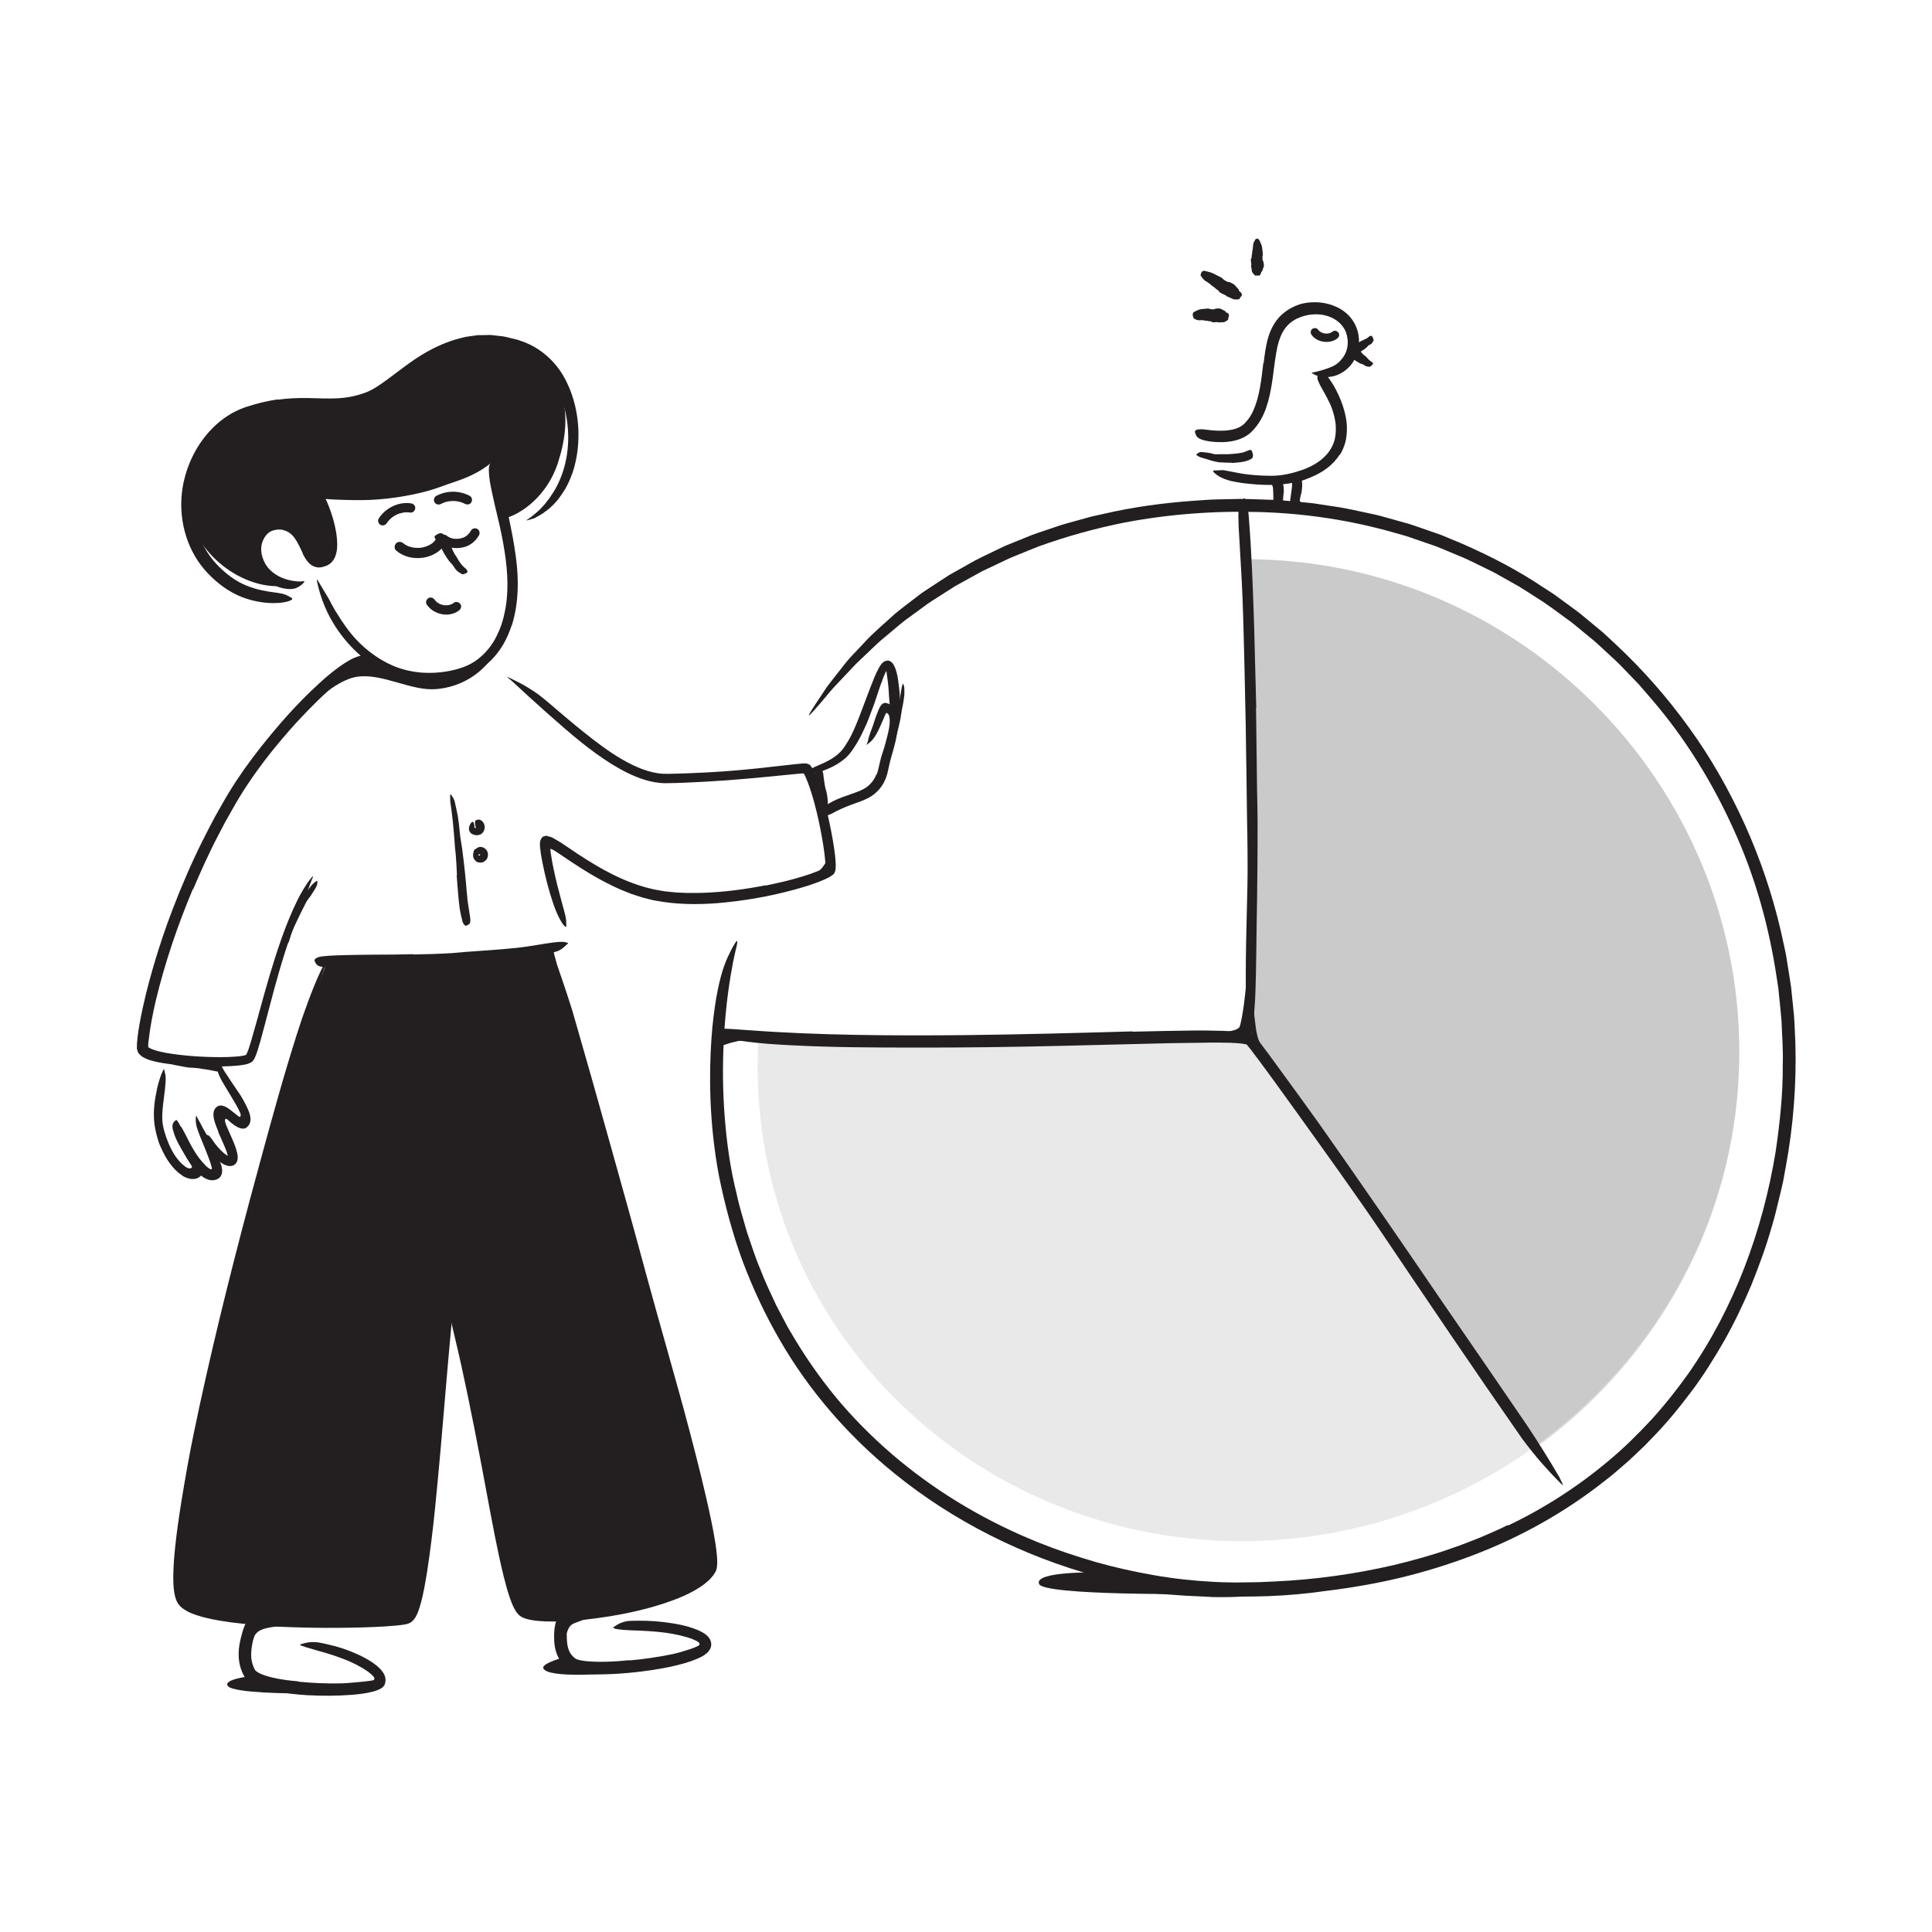 <?xml version="1.0" encoding="UTF-8"?><svg id="Layer_1" xmlns="http://www.w3.org/2000/svg" width="520" height="520" viewBox="0 0 520 520"><defs><style>.cls-1{opacity:.1;}.cls-1,.cls-2,.cls-3{fill:#231f20;stroke-width:0px;}.cls-2{opacity:.15;}</style></defs><path class="cls-3" d="M239.87,197.29c.33-1.09.65-2.18.93-3.29.1-.4.17-.81.28-1.21.39-1.42.76-2.84,1.05-4.29.13-.64.22-1.29.3-1.93.07-.41.14-.82.21-1.23.07-.41.15-.82.33-1.22.1-.25.08-.22.14,0,.03.11.09.28.18.48.07.2.1.42.11.67l.02,1.3c0,.43-.07.86-.12,1.28-.1.85-.24,1.7-.43,2.55-.23,1.01-.33,2.08-.52,3.12-.22,1.14-.51,2.27-.79,3.4l-.55,2.07c-.28,1.05-.6,2.09-.86,3.13-.23.8-.36,1.62-.57,2.42-.04.18-.07.35-.13.53-.23.64-.4.81-.8.84-.09,0-.18.02-.27.01-.28-.02-.43-.36-.4-.87.05-.75.18-1.49.31-2.24.13-.75.3-1.5.53-2.23.32-1.1.64-2.2.97-3.3h.04Z"/><path class="cls-3" d="M67.74,451.11s-7.84.8-6.41,2.69c1.49,1.97,18.07,1.97,18.07,1.97l-11.66-4.66Z"/><path class="cls-3" d="M152.18,446.02c-.11-.14-6.31,1.66-5.97,2.91.81,3.05,19.57,1.38,19.57,1.38l-10.96-1.74-2.64-2.56Z"/><path class="cls-3" d="M326.02,429.82l-4.93-.24-1.8-.08c-2.11-.15-4.21-.3-6.32-.45-.93-.07-1.87-.12-2.8-.21-1.19-.1-2.38-.23-3.56-.38-.37-.05-.32-.05,0-.06.32,0,.9-.05,1.59-.05,1.22,0,2.44-.04,3.66.02,1.21.06,2.42.12,3.66.19,1.46.1,2.99.08,4.49.11l4.95.06h3.04c1.54.01,3.08.01,4.61-.05,1.18-.05,2.34-.18,3.51-.28l.77-.08c.96-.05,1.27.02,1.5.31.05.07.12.13.15.2.1.22-.28.44-.98.55-2.09.33-4.31.42-6.54.47-1.66.03-3.32.03-4.98,0v-.03Z"/><path class="cls-3" d="M296.19,423.22s-18.12-.45-16.51,3.13c1.41,3.15,43.61,2.67,43.61,2.67l-27.1-5.8Z"/><path class="cls-3" d="M335.03,276.65c.09-.35.25-.7.37-1.04.04-.13.05-.26.1-.38.17-.43.35-.88.52-1.3.07-.19.11-.39.15-.58.05-.25.07-.51.23-.73.09-.14.78.23.79.52-.02.51-.07,1.01-.25,1.49-.12.29-.08.61-.11.92-.05.33-.09.68-.14,1.01-.04.21-.08.42-.1.62-.04.32-.09.64-.07.95.02.25.16.49.24.73.01.05.04.1.04.16,0,.2-.11.26-.59.31l-.29.03c-.3.03-.67-.05-.78-.2-.44-.45-.36-.95-.34-1.44.04-.36.12-.72.19-1.08h.04Z"/><path class="cls-1" d="M204.11,279.57l131.88-.89-.86-128.18c73.46,0,133.01,59.94,133.01,132.65s-60.55,131.65-134.01,131.65-134.22-59.77-130.02-135.23Z"/><path class="cls-2" d="M468.14,283.16c0,43.72-21.53,82.46-54.68,106.41l-77.47-110.88-.86-128.18c73.46,0,133.01,59.94,133.01,132.65Z"/><path class="cls-3" d="M69.81,436.36c.81-.24,1.6-.36,2.37-.43.28-.02.55-.11.83-.11.99-.04,1.96.17,2.89.36.41.1.83.18,1.23.29.52.13,1.04.3,1.48.65.14.1.07.17-.1.25-.17.07-.46.19-.74.22-.5.04-.99.11-1.48.18-.48.09-.96.04-1.45,0-.59-.04-1.18.1-1.77.19-.64.09-1.28.21-1.89.4-.37.13-.74.25-1.07.42-.51.25-.98.6-1.34,1.08-.26.38-.41.83-.58,1.26-.04.1-.06.2-.1.29-.2.33-.4.37-.9.23-.11-.03-.23-.06-.34-.1-.36-.13-.59-.42-.6-.79-.01-1.07.44-2.14,1.3-2.99.62-.65,1.46-1.13,2.23-1.45l.03.05Z"/><path class="cls-3" d="M151.99,436.72c.33-.41.79-.77,1.22-.99.43-.23.86-.38,1.26-.51.29-.09.56-.22.85-.3,1.03-.27,2.07-.4,3.09-.57.45-.07.89-.19,1.34-.27.57-.09,1.15-.18,1.74-.16.18,0,.19.12.07.31-.12.18-.34.46-.65.61-1.07.61-2.2.81-3.34,1.02-.69.11-1.34.43-2,.66-.74.26-1.43.5-1.89.91-.28.25-.52.59-.71,1-.29.62-.56,1.31-.69,2.01-.09.55-.06,1.1-.07,1.63,0,.12.02.24.01.35-.03.44-.15.57-.62.65-.11.02-.21.05-.32.06-.35.04-.65-.17-.75-.54-.15-.55-.21-1.12-.19-1.7.06-.57.2-1.14.37-1.7.28-.82.59-1.62,1.24-2.49l.04.02Z"/><path class="cls-3" d="M87.85,259.04l-12.86,39.31s-18.23,67.71-21.97,92.27c-1.88,12.34-4.66,28.46-4.68,31.6-.02,3.14-.51,9.19,4.16,10.51,4.67,1.31,23.24,3.56,32.94,3.47s25.16.92,24.97-.7c-.19-1.61,4.67-31.15,4.67-31.15l6.29-56.62,13.89,63.78s1.97,19.11,4.27,21.07c2.3,1.96,16.24,2.56,22.12,1.53s25.46-7.21,27.2-8.84c1.74-1.63,3.13-5.01,3.13-5.01l-12.93-53.5-21.07-74.01-9.35-38.05-17.6,2.92-31.06,1.41h-12.11Z"/><path class="cls-3" d="M221.91,210.84c.09.57.22,1.14.37,1.75.05.22.16.43.2.66.14.82.3,1.66.31,2.53.02.39.03.76.04,1.14,0,.49-.12.99-.37,1.41-.08.13-.19.08-.34-.06-.14-.15-.37-.39-.46-.62-.07-.21-.17-.41-.25-.6-.05-.19-.1-.38-.16-.58-.11-.39-.21-.78-.22-1.22-.03-.53-.32-1.02-.51-1.54-.21-.57-.38-1.18-.55-1.82-.1-.39-.19-.78-.27-1.18-.13-.61-.18-1.23-.25-1.86-.06-.49-.17-1-.15-1.54,0-.12-.01-.24.02-.36.04-.22.13-.35.29-.4.15-.05.34-.04.6.03.12.03.24.05.35.09.37.13.66.4.78.65.11.35.19.65.25.96.05.3.06.62.1.95.05.5.12,1.04.25,1.59l-.05.02Z"/><path class="cls-3" d="M220.37,234.49c.33-.29.65-.6.93-.95.11-.12.18-.27.28-.4.33-.47.7-.94.93-1.49.12-.24.18-.49.26-.74.08-.32.13-.52.24-.98.05-.21.21.07.23.49-.03.72-.16,1.44-.47,2.1-.18.4-.34.82-.58,1.2-.26.42-.55.81-.88,1.18-.2.23-.41.44-.63.65-.33.32-.69.59-1.05.88-.29.2-.53.47-.83.66-.06.04-.12.09-.2.13-.26.13-.38.1-.54-.1-.04-.05-.08-.09-.11-.14-.1-.16-.07-.36.07-.51.4-.47.83-.82,1.3-1.17.35-.25.7-.51,1.02-.82l.02.02Z"/><path class="cls-3" d="M78.34,246.64c.48-.87.96-1.73,1.46-2.59.18-.31.32-.65.51-.96.69-1.08,1.41-2.14,2.22-3.13.35-.45.7-.89,1.05-1.33.42-.59.97-1.07,1.58-1.49.19-.13.26-.01.27.25,0,.26-.02.69-.2,1.05-.28.68-.71,1.21-1.06,1.82-.19.29-.37.58-.56.88-.21.28-.42.56-.64.84-.54.67-.87,1.5-1.27,2.27-.44.85-.88,1.71-1.29,2.59l-.77,1.62c-.38.82-.78,1.65-1.11,2.49-.25.66-.4,1.35-.63,2.01-.05.15-.08.3-.14.44-.22.53-.41.65-.87.58-.1-.02-.21-.02-.31-.05-.34-.09-.51-.42-.46-.85.08-.63.2-1.27.37-1.89.19-.62.41-1.23.65-1.85.36-.91.75-1.82,1.17-2.72l.05.02Z"/><path class="cls-3" d="M54.09,287.61c-.69-.1-1.4-.17-2.12-.22-.26-.02-.53,0-.79-.02-.93-.08-1.88-.29-2.81-.47-.41-.08-.84-.16-1.25-.22-.52-.16-1.07-.27-1.5-.67-.13-.12-.09-.17.09-.27.18-.1.51-.33.79-.31l.78-.03c.25.01.5.04.75.08.5.06,1.01.13,1.53.23.62.11,1.29.04,1.94.09.72.04,1.45.1,2.19.16.45.04.91.1,1.36.16.69.08,1.38.24,2.07.37.53.12,1.08.16,1.63.31.12.03.25.04.36.1.43.19.51.36.37.78-.03.1-.06.2-.1.29-.14.31-.43.49-.72.45-.87-.11-1.66-.33-2.55-.48-.65-.11-1.33-.22-2.02-.28v-.04Z"/><path class="cls-3" d="M131.86,177.72s-4.61,6.96-14.54,7.76c-6.63.53-14.16-4.18-20.89-3.38-6.49.78-13.93,9.05-13.93,9.05l8.92-10.88,6.31-4.18s7.33,4.39,10.63,4.99c3.3.6,11.26.66,11.26.66l12.24-4.03Z"/><path class="cls-3" d="M136.53,139.32c5.21-1.69,11.8-7.37,14.06-16.19,0,0,2.76-8.03,1-15.32-2.13-8.85-10.6-14.95-15.06-15.99-5.71-1.33-17.24,3.75-21.26,5.73-4.02,1.98-8.36,5.87-13.34,8.38-4.98,2.51-18.89,3.21-23.32,3.61s-18.81,5.02-18.81,5.02c0,0-8.41,12.23-8.41,19.19,0,6.52-.29,7.51,2.33,11.6,7.28,11.37,20.27,14.11,24.9,11.49,0,0-5.85-1.4-7.15-3.34s-2.9-7.08-1.7-8.94c1.21-1.86,5.1-3.41,6.1-3.49,3.13-.25,8.16,8.65,8.16,8.65,0,0,2.11.9,3.97.26,1.86-.64,1.05-5.43,1.05-5.43l-2.64-9.05-.19-3.56s13.75,2.32,20.34.86c6.59-1.46,16.46-4.88,16.46-4.88l9.53-5.59,3.99,16.98Z"/><path class="cls-3" d="M80.27,452.62c3.83.37,7.74.56,11.63.46,1.42-.04,2.83-.2,4.22-.31,1.23-.09,2.46-.24,3.62-.4l.51-.09c.1-.02.21-.05.31-.09.22-.1.24-.37.17-.57-.03-.11-.09-.21-.16-.3-.03-.05-.07-.1-.11-.14-.03-.03-.15-.18-.24-.26-.38-.39-.85-.75-1.33-1.1-.98-.69-2.06-1.3-3.17-1.87-1.97-1.01-4.09-1.76-6.18-2.48-1.35-.45-2.72-.84-4.1-1.21l-2.05-.61-1.03-.29c-.34-.1-.68-.24-1.02-.35-.85-.29-.74-.36.06-.59.8-.28,2.33-.59,4.03-.39,1.5.23,2.96.58,4.42.96,1.46.37,2.9.84,4.31,1.4,1.41.55,2.81,1.17,4.18,1.92,1.37.76,2.72,1.58,3.97,2.86.26.25.52.57.72.89.24.3.37.64.53.97.25.67.28,1.39.08,2.05l-.18.49c-.11.14-.2.29-.32.41-.22.25-.52.44-.84.61-.33.15-.66.32-1.02.43-.17.05-.38.12-.52.17l-.36.1c-1.9.51-3.76.7-5.61.87-4.06.31-8.11.32-12.16.1-2.49-.16-4.98-.42-7.46-.83-1.88-.33-3.76-.75-5.62-1.47-.92-.37-1.85-.81-2.72-1.52-.42-.35-.85-.81-1.13-1.34-.22-.46-.5-.9-.65-1.39-.6-1.48-.84-3.09-.82-4.64.02-1.56.29-3.07.67-4.5.17-.63.32-1.25.52-1.86.77-2.24,1.21-2.79,2.18-3.01.22-.05.46-.13.67-.14.71-.04.96,1.1.56,2.81-.58,2.5-1.25,4.9-1.23,7.07,0,1.08.2,2.07.56,3,.08.24.19.46.31.68l.17.34c.05.07.03.06.08.11.12.16.44.42.87.65,1.29.71,3.13,1.2,4.95,1.56,1.84.36,3.76.6,5.69.75v.09Z"/><path class="cls-3" d="M169.39,446.91c3.93-.34,7.87-.93,11.72-1.72,1.4-.3,2.76-.74,4.09-1.15.59-.18,1.16-.38,1.7-.6.27-.11.54-.22.77-.34.19-.09.21-.1.32-.16.17-.1.33-.3.29-.52-.04-.21-.21-.37-.39-.51l-.24-.15c-.11-.07-.24-.13-.37-.19-.25-.13-.52-.25-.8-.36-.55-.23-1.14-.42-1.73-.59-1.19-.35-2.43-.63-3.68-.86-2.22-.42-4.51-.61-6.76-.76-2.9-.23-5.81-.08-8.69-.6-.46-.21-.67-.29-.67-.33,0-.04.22-.09.59-.39.74-.57,2.2-1.3,3.92-1.42,3.05-.1,6.1-.06,9.14.32,3.05.39,6.09.86,9.17,2.13.47.21.91.41,1.42.71.66.37,1.26.89,1.7,1.47.39.6.63,1.32.52,2.04-.07.74-.53,1.34-1.01,1.88-.3.23-.59.48-.9.7l-.77.44c-.46.23-.92.45-1.38.63-.92.39-1.83.69-2.74.97-4.02,1.17-8.08,1.86-12.16,2.36-2.51.3-5.03.53-7.56.65-1.92.09-3.85.11-5.8,0-.97-.05-1.95-.16-2.94-.32-.99-.2-2-.39-3.05-1.03-1.42-.94-2.5-2.27-3.16-3.84-.64-1.56-.8-3.2-.8-4.74,0-.68,0-1.34.08-2,.31-2.43.67-3.11,1.64-3.48.22-.08.43-.2.63-.24.65-.14,1.14.94,1.08,2.67-.03,2.53-.17,5.1.63,6.78.17.44.44.79.71,1.15.15.17.32.33.48.5.18.13.41.36.53.42.05.02.08.04.13.08l.27.1c.17.08.46.13.69.21.54.11,1.11.21,1.72.28,3.68.34,7.73.14,11.66-.26v.08Z"/><path class="cls-3" d="M71.65,437.55c-4.2-.28-8.4-.65-12.62-1.37-2.11-.37-4.22-.81-6.35-1.53-1.07-.38-2.14-.8-3.23-1.55-.54-.37-1.11-.85-1.58-1.57-.43-.72-.62-1.35-.77-1.96-.29-1.21-.38-2.33-.43-3.43-.05-1.1-.04-2.18,0-3.26.07-2.14.24-4.26.46-6.36.43-4.2,1.05-8.35,1.71-12.49.98-6.04,2.04-12.05,3.26-18.02,4.35-21.05,9.51-41.89,15.03-62.63,2.47-9.2,4.97-18.44,7.54-27.53,1.65-5.84,3.39-11.68,5.23-17.48l1.42-4.34,1.55-4.3c1.06-2.86,2.16-5.7,3.48-8.46.82-1.72,1.32-2.41,1.37-2.31.07.1-.26.98-.7,2.52-.46,1.54-.97,3.76-1.65,6.42-.33,1.33-.7,2.78-1.08,4.31-.19.77-.41,1.55-.59,2.37-.23.8-.47,1.62-.72,2.46-1.76,5.92-3.4,11.88-5.04,17.84-1.68,5.95-3.31,11.92-4.92,17.9-1.59,5.99-3.18,11.98-4.77,17.99-1.57,6.01-3.15,12.03-4.73,18.06-3.71,14.45-6.99,29.64-9.84,44.61-1.54,8.23-2.99,16.5-3.78,24.78-.18,2.07-.32,4.14-.32,6.18-.01,1.02.04,2.03.13,3.01.11.94.3,1.96.64,2.53.29.5,1.11,1.04,1.96,1.43.87.4,1.82.72,2.79,1,1.95.55,3.98.93,6.03,1.25,10.12,1.46,20.5,1.68,30.79,1.6,3.9-.05,7.81-.16,11.7-.4.97-.06,1.94-.13,2.9-.23.48-.05.96-.1,1.42-.17.22-.03.48-.07.65-.11.13-.03.27-.05.38-.13.36-.22.76-1.21,1.05-2.05.29-.89.53-1.82.75-2.75.85-3.76,1.4-7.63,1.91-11.49.5-3.86.93-7.73,1.33-11.59,1.24-12.01,2.06-23.83,3.14-35.74.24-2.62.45-5.19.73-7.84,1.05-9.8,1.77-12.89,2.89-14.86.26-.45.54-1.05.77-1.29.79-.82.62,3.19-.06,10.33-1.01,10.6-1.86,21.52-2.84,32.61-1.01,11.09-1.95,22.33-3.7,33.62-.34,2.1-.7,4.2-1.17,6.32-.24,1.06-.5,2.13-.85,3.22-.17.54-.38,1.11-.62,1.69-.14.3-.28.59-.48.93-.23.39-.59.84-.98,1.16-.4.33-.87.55-1.39.67-.29.07-.45.1-.59.12l-.44.07c-.58.09-1.12.14-1.66.2-1.08.1-2.15.18-3.22.25-2.13.13-4.25.21-6.37.27-8.48.22-16.95.12-25.43-.39l-.02-.07Z"/><path class="cls-3" d="M237.19,183.82c-.93,2.6-1.7,5.34-2.78,7.98-.38.97-.7,1.96-1.12,2.92-.75,1.69-1.54,3.36-2.47,4.98-.48.8-.98,1.59-1.52,2.35-.55.8-1.23,1.57-1.97,2.19-1.33,1.1-2.8,1.96-4.31,2.61-.97.42-1.95.82-2.97,1.06-.51.12-1.02.24-1.53.33-.26.05-.51.09-.77.12-.26.03-.54-.02-.8-.02-.67-.06-.57-.02-.1-.37.46-.42,1.31-1.07,2.37-1.52.93-.43,1.86-.8,2.76-1.22.89-.42,1.74-.9,2.52-1.45.78-.54,1.48-1.15,2.07-1.83.31-.34.54-.68.82-1.09.27-.42.54-.85.81-1.29,1.27-2.09,2.24-4.49,3.15-6.86l3.01-7.93c.65-1.64,1.25-3.29,2.14-4.92.15-.26.42-.76.72-1.11.28-.41.67-.66,1.06-.83.4-.16.89-.18,1.28.04.4.2.7.54.94.93.5.89.67,1.52.85,2.2.18.68.31,1.35.39,2.02.26,2.09.57,4.13.5,6.22-.02.46-.01.91-.06,1.38-.05.43-.11.79-.19,1.09-.09.3-.22.53-.34.71-.24.37-.51.55-.85.65-.15.05-.3.12-.43.13-.41.04-.65-.69-.82-1.86-.03-1.72-.27-3.5-.34-5.28-.11-1.77-.35-3.59-.58-5.16-.02-.13-.06-.32-.08-.36,0,0,0,0,0,0h0s0-.03-.02-.02c0,0,0,0-.01.01l-.2.39c-.13.28-.27.58-.39.89-.25.62-.48,1.26-.7,1.92l-.06-.02Z"/><path class="cls-3" d="M49.1,316.39c-.25-.14-.49-.31-.74-.49-.16-.11-.28-.23-.42-.34-.27-.23-.53-.47-.77-.72-.49-.49-.93-1.01-1.33-1.55-.81-1.07-1.47-2.22-2.04-3.39-.41-.86-.82-1.71-1.12-2.6-.51-1.59-.9-3.15-1.12-4.83-.2-1.66-.19-3.33-.03-4.96.14-1.45.42-2.86.7-4.25.16-.89.42-1.76.68-2.62.26-.86.57-1.71.99-2.53.26-.51.27-.43.36.07.05.25.13.62.24,1.06.08.44.12.93.09,1.45-.15,3.72-1,7.05-.91,10.5.05,2.05.77,4.22,1.55,6.2.88,2.18,2.06,4.28,3.72,5.85.26.23.52.46.79.66.12.1.29.21.45.31.33.18.74.34,1.14.23.13-.04.24-.12.32-.22.08-.26-.11-.5-.22-.73-.13-.24-.28-.47-.43-.72-.51-.8-1.1-1.73-1.63-2.61-.93-1.56-1.87-3.12-2.47-4.9-.13-.39-.26-.78-.36-1.19-.42-1.55.27-2.11.57-2.4.09-.07.18-.16.26-.2.14-.06.27.05.42.3.13.25.46.62.63,1.08.74,2.79,2.37,5.43,4.24,8.1l.75,1.08c.35.51.69,1.04.95,1.56.24.51.4.99.36,1.37,0,.41-.16.64-.32,1.1-1.1,1.6-3.21,1.65-5.33.4l.02-.06Z"/><path class="cls-3" d="M58.78,304.59l-.5-1.23c-.13-.3-.23-.59-.33-.89-.11-.3-.2-.59-.27-.87-.31-1.14-.32-2.08-.03-2.75.13-.34.34-.68.72-.95.17-.16.39-.25.57-.28.18-.04.34-.08.51-.07.34.01.71.09,1.13.28.42.19.89.49,1.36.85l1.89,1.5c.14.1.2.14.31.24.09.07.2.16.34.18.13,0,.23-.11.27-.21.08-.25.03-.48-.1-.84-.62-1.49-1.59-2.97-2.46-4.49-.79-1.35-1.66-2.67-2.43-4.05-.5-.89-.92-1.83-1.24-2.83-.33-.99-.41-2.1-.23-3.13.16-.64.19-.52.33,0,.08.26.21.61.44,1,.1.19.25.4.38.61.07.1.14.21.23.32.06.11.11.23.17.35.42.84.97,1.63,1.52,2.44.51.82,1.07,1.64,1.63,2.46.57.82,1.14,1.65,1.71,2.52.54.88,1.06,1.79,1.54,2.76l.42.9.26.6.26.74c.3.99.34,1.92,0,2.69-.16.39-.45.72-.78,1.01-.36.28-.78.34-1.17.31-.79-.04-1.69-.55-2.52-1.18l-.58-.46-.11-.1-.07-.06-.28-.25c-.19-.17-.4-.37-.66-.52-.13-.09-.31-.08-.38.04-.08.11-.08.24-.08.37.02.26.09.53.19.82l.09.27c.04.11.04.13.14.36l.49,1.15,1.03,2.33c.52,1.2,1.02,2.41,1.34,3.78.02.09.04.17.05.27.02.12.05.24.06.35.02.23.04.45.04.68-.01.45-.1.88-.31,1.25l-.18.27-.23.22c-.08.07-.15.15-.24.21l-.29.13c-.39.17-.83.18-1.26.12-.33-.05-.66-.19-.99-.3-.15-.07-.33-.17-.47-.25-.13-.06-.25-.13-.36-.21-.46-.29-.89-.62-1.29-.97-.8-.69-1.51-1.46-2.13-2.31-.29-.36-.54-.74-.78-1.14-.84-1.53-.81-2.17-.3-2.71.11-.12.22-.26.34-.35.42-.27,1,.2,1.58,1.11.88,1.34,1.95,2.63,3.14,3.64.3.24.6.47.89.65.07.06.14.09.21.12.02,0-.01,0,0,0,0,0,.01,0,.01,0,0-.01,0-.02,0-.02h0s0,0,0,0h0s-.02-.08-.02-.08c-.07-.26-.14-.53-.24-.82-.19-.57-.43-1.17-.69-1.78-.51-1.22-1.09-2.47-1.66-3.76l.06-.03Z"/><path class="cls-3" d="M51.92,239.27c-4.06,9.65-7.47,19.62-9.93,29.8-.88,3.7-1.6,7.49-2.01,11.16-.02.27-.08.58-.08.83v.38s-.02.18-.02.18c-.03.16.12.32.22.37.28.18.83.42,1.34.59,1.06.36,2.24.62,3.42.83,2.38.42,4.83.68,7.28.86,2.46.18,4.93.27,7.39.26,1.23,0,2.46-.04,3.67-.13.61-.04,1.2-.1,1.78-.18.28-.05.57-.09.82-.16.15-.03.2-.05.26-.07.06-.02.12-.05.17-.1.05-.06.11-.13.13-.19.04-.06.13-.27.19-.41.14-.31.25-.66.38-1,.24-.7.46-1.41.67-2.13.43-1.44.83-2.89,1.24-4.35,1.6-5.82,3.18-11.69,5-17.42,1.16-3.68,2.42-7.35,3.89-10.94.73-1.8,1.54-3.57,2.39-5.31.87-1.74,1.88-3.41,2.98-5.01,1.51-1.91,1.34-1.6.58.3-.36.96-.9,2.3-1.47,3.94-.61,1.62-1.35,3.49-2.16,5.53-2.45,6.13-4.37,12.48-6.13,18.89-.85,3.22-1.71,6.44-2.56,9.67l-1.31,4.87c-.23.82-.47,1.63-.74,2.46-.13.41-.28.83-.45,1.27-.1.24-.16.42-.3.69-.17.39-.42.66-.66.97-.23.13-.43.32-.69.4-.24.1-.52.24-.68.26-.36.1-.69.16-1.01.22-.64.11-1.26.18-1.88.24-1.23.11-2.44.16-3.66.19-3.79.07-7.62-.02-11.48-.34-1.93-.16-3.88-.38-5.84-.77-.99-.21-1.97-.42-3-.82-.26-.1-.53-.23-.79-.35-.22-.13-.7-.38-.96-.63-.3-.26-.57-.55-.76-.9-.13-.16-.13-.37-.19-.55l-.04-.14s.01-.05-.04-.07v-.07s-.04-.29-.04-.29l.02-1.06c0-.3.03-.56.06-.83l.17-1.61c.16-1.04.28-2.1.49-3.12.96-5.32,2.28-10.52,3.79-15.67,1.52-5.15,3.22-10.23,5.15-15.23,2.37-6.16,4.97-12.22,7.91-18.12,1.1-2.24,2.29-4.44,3.44-6.65,1.25-2.17,2.44-4.36,3.74-6.5,2.61-4.29,5.53-8.35,8.6-12.25,4.8-6.04,9.8-11.74,15.47-16.92.63-.57,1.25-1.13,1.87-1.69.65-.54,1.3-1.08,1.96-1.62,2.5-1.97,4.32-3.09,5.69-3.71.7-.3,1.26-.49,1.75-.6.51-.09.95-.06,1.34-.01.36.05.79.05,1.01.15.71.36-1.36,1.63-4.92,4.21-5.26,3.96-10.17,8.81-14.87,13.91-4.65,5.16-9.11,10.65-12.98,16.52-.74,1.08-1.42,2.19-2.1,3.3-.7,1.09-1.32,2.26-1.98,3.4l-1.94,3.44-1.83,3.51c-1.26,2.32-2.33,4.74-3.49,7.11-1.08,2.41-2.18,4.82-3.18,7.26l-.08-.02Z"/><path class="cls-3" d="M137.68,168.41c-.96,2.94-2.39,5.81-4.49,8.2-2.04,2.4-4.77,4.33-7.75,5.35-2.15.74-4.34,1.27-6.56,1.46-7.83.72-15.88-1.81-21.76-6.89-2.6-2.25-4.86-4.87-6.73-7.7-2.38-3.64-4.06-7.72-4.97-11.91-.23-1.32-.17-1.15.43-.17.33.55.74,1.24,1.2,2.03.51.83,1.13,1.78,1.68,2.84.93,1.91,2.08,3.69,3.22,5.44,1.16,1.74,2.4,3.42,3.81,4.95,2.84,3.02,6.21,5.54,10.06,7.19,2.3.98,4.83,1.57,7.4,1.81,2.57.2,5.19.07,7.71-.42,2.77-.54,5.45-1.44,7.63-3.13,2.19-1.67,3.98-3.89,5.19-6.44.78-1.55,1.37-3.21,1.79-4.91.43-1.7.74-3.45.88-5.21.5-5.35-.24-10.81-1.25-16.14-.8-4.15-1.91-8.16-2.77-12.31-.2-.91-.37-1.81-.53-2.74-.51-3.47-.35-4.63.37-5.42.16-.18.31-.41.47-.52.54-.36,1.14,1,1.6,3.43.74,3.61,1.59,7.31,2.42,11.12.82,3.81,1.63,7.73,2.14,11.76.8,5.95.76,12.34-1.14,18.33h-.07Z"/><path class="cls-3" d="M81.53,148.99c-.75-1.55-1.36-2.96-2.19-4.11-.43-.58-.83-1.03-1.34-1.4-.51-.37-1.11-.64-1.73-.81-.92-.26-1.88-.14-2.73.09-.75.23-1.4.66-1.89,1.26-.55.68-.95,1.5-1.17,2.33-.44,1.68-.06,3.59.88,5.3.78,1.47,2.15,2.62,3.65,3.44.97.53,2.03.85,3.08,1.11.53.13,1.07.17,1.61.25.54.05,1.11.09,1.67,0,.7-.1.71.03.21.55-.12.14-.29.29-.49.44-.2.16-.44.35-.73.5-.56.36-1.32.61-2.12.6-1.43.04-2.83-.31-4.11-.88-1.28-.56-2.51-1.31-3.52-2.36-.52-.51-.97-1.1-1.38-1.73-.38-.62-.69-1.22-.96-1.9-.54-1.32-.83-2.82-.69-4.31.16-1.79.83-3.51,1.87-4.93,1.12-1.58,3-2.5,4.8-2.66,2-.17,3.97.44,5.54,1.62.39.29.75.64,1.08.99.29.36.6.72.84,1.1.52.75.94,1.52,1.32,2.29.47.94.88,1.88,1.33,2.71.22.43.47.78.72,1.08.26.26.46.38.73.42.09,0,.18,0,.28-.02.11-.04.22-.07.34-.1l.22-.07c.41-.13.7-.37.93-.83.23-.45.35-1.04.4-1.65.1-1.22-.03-2.53-.27-3.8-.43-2.28-1.24-4.46-2.08-6.62-.19-.47-.38-.94-.58-1.42-.67-1.79-.74-2.4-.12-3.09.13-.15.24-.33.38-.44.42-.37,1.3.15,1.92,1.47.96,1.93,1.76,4,2.4,6.19.62,2.2,1.11,4.47,1.13,7.03-.01.92-.08,1.89-.47,2.98-.17.53-.52,1.13-.97,1.66-.5.52-1.18.97-1.84,1.13-.03.01-.15.06-.11.04.14-.05.11-.04.11-.04-.34.11-.65.23-1.03.29-.41.03-.83.09-1.23-.02-.2-.04-.4-.09-.6-.15-.19-.08-.37-.18-.55-.27-.4-.19-.58-.44-.88-.66-.92-.93-1.29-1.77-1.72-2.56l.06-.04Z"/><path class="cls-3" d="M74.75,107.58c2.76-.4,5.57-.49,8.28-.44,2.71.05,5.32.2,7.82.06,2.5-.13,4.91-.59,7.25-1.44,2.18-.73,4.23-2.23,6.36-3.78,3.09-2.26,6.16-4.78,9.63-6.81,3.04-1.8,6.36-3.29,9.87-4.16l1.31-.33c.45-.08.9-.13,1.35-.2l1.35-.18.67-.09h.68s2.72-.05,2.72-.05l2.69.3c.91.05,1.77.33,2.64.52.87.24,1.75.36,2.61.7,1.72.57,3.4,1.34,4.92,2.36,3.06,2.01,5.55,4.82,7.21,7.99,2.96,5.63,3.99,12.05,3.44,18.21-.16,1.98-.56,3.95-1.09,5.87-.57,1.92-1.35,3.78-2.35,5.52-1.04,1.71-2.21,3.38-3.72,4.72-.7.72-1.56,1.27-2.35,1.87-.41.28-.86.5-1.29.75-.44.23-.84.53-1.34.64-2.39.7-1.99.65-.34-.57.41-.31.88-.7,1.4-1.17.26-.24.55-.45.82-.73.26-.28.54-.58.83-.89.61-.57,1.08-1.38,1.7-2.09.51-.81,1.13-1.59,1.62-2.52,3.66-6.43,4.34-14.46,2.53-21.62-.92-3.6-2.48-7-4.82-9.71-2.34-2.71-5.44-4.66-8.94-5.76-4.27-1.39-8.96-1.5-13.4-.3-.55.16-1.12.27-1.66.46l-1.63.61-.81.31-.79.38-1.58.75c-2.07,1.12-4.09,2.34-6.05,3.72-2.17,1.48-4.26,3.11-6.47,4.7-1.11.79-2.22,1.59-3.47,2.3-.58.38-1.28.69-1.95,1-.68.35-1.34.49-2.01.74-2.68.87-5.51,1.31-8.28,1.38-2.77.08-5.45-.1-8.07-.1-3.23-.01-6.42.24-9.56.92l-2.34.57c-.78.21-1.54.46-2.31.69-.8.21-1.46.54-2.19.81-.68.37-1.4.66-2.04,1.1-4.02,2.46-7.16,6.37-9.11,10.74-1.96,4.39-2.71,9.3-2.06,14.02.51,3.66,1.84,7.17,3.93,10.12,1.04,1.49,2.23,2.8,3.6,4.03,1.35,1.22,2.8,2.29,4.35,3.15,1.37.76,2.79,1.32,4.3,1.76,2.81.8,4.78.95,6.16,1.17,1.38.2,2.2.47,2.88.87.31.18.72.36.91.54.32.31-.14.62-1.3.94-1.15.3-3.01.52-5.44.32-3.58-.3-7.29-1.42-10.49-3.47-1.6-1.01-3.08-2.2-4.42-3.49-1.37-1.3-2.64-2.8-3.71-4.41-4.29-6.49-5.5-14.9-3.45-22.46,1.48-5.6,4.55-10.83,9.06-14.68.56-.49,1.17-.91,1.76-1.36.62-.42,1.26-.8,1.89-1.19.67-.33,1.33-.7,2.02-.99.69-.26,1.43-.59,2.09-.77,2.65-.87,5.4-1.52,8.19-1.94l.03.08Z"/><path class="cls-3" d="M55.21,313.61c.39.4.88.77,1.21.96.08.08.21.17.36.16.1,0,.2-.06.23-.15.03-.07.01-.16,0-.23l-.03-.11s0-.04-.02-.06l-.04-.2c-.24-1.01-.67-2.08-1.07-3.16-.41-1.08-.85-2.17-1.3-3.26-.4-.96-.81-1.93-1.16-2.92-.22-.64-.45-1.27-.58-1.95-.12-.68-.16-1.37-.09-2.06.06-.43.13-.35.28-.02.13.34.5.91.85,1.55.56,1.16,1.2,2.28,1.88,3.41.61,1.16,1.24,2.34,1.79,3.59.34.74.72,1.49,1.1,2.27.19.39.38.78.56,1.2.08.21.17.42.25.64l.15.45.11.5c.14.68.16,1.36-.07,1.94-.13.27-.27.56-.51.77-.11.12-.23.21-.37.29-.13.09-.26.17-.41.23-.69.26-1.47.3-2.21.06-.36-.11-.75-.27-1.04-.44-.27-.14-.5-.31-.73-.48-1.03-.77-1.82-1.68-2.55-2.61-1.1-1.42-1.96-2.96-2.76-4.51-.6-1.21-1.33-2.37-1.73-3.69-.09-.29-.2-.57-.26-.87-.17-1.14.02-1.54.54-1.83.12-.07.24-.15.35-.19.41-.13.79.26,1.15.92,1.09,1.94,1.96,3.97,3.16,5.9.88,1.41,1.87,2.82,3,3.85l-.05.05Z"/><path class="cls-3" d="M235.93,208.51c.41-1.01.64-2.21.94-3.53.15-.64.34-1.38.54-1.98l.6-1.85c.28-.89.48-1.8.72-2.68.41-1.55.78-3.13.74-4.6.01-.37-.07-.72-.11-1.04-.04-.16-.09-.33-.19-.49-.1-.15-.23-.3-.4-.39l-.13-.08c-.05-.02-.09.03-.12.05-.06.07-.1.15-.15.23-.08.15-.15.31-.22.47l-.37.9c-.29.68-.59,1.37-.9,2.05-.79,1.71-1.66,3.58-3.36,4.71-.53.32-.41.31-.16-.13.11-.23.24-.58.31-1.04.1-.43.24-.9.4-1.4.14-.45.3-.88.48-1.31l.47-1.32c.32-.88.56-1.8.92-2.7l.36-.92c.18-.44.37-.87.58-1.26.22-.36.47-.65.74-.82.13-.07.26-.15.41-.17.07-.01.16-.01.25,0,.02-.03.05.06.06-.06l.06.02.13.04.51.16c.17.05.34.1.5.23l.47.33.23.16.19.24c.23.34.55.6.67,1.03l.24.59.11.29.04.22c.25,1.4.17,2.69.05,3.95-.13,1.26-.35,2.48-.64,3.66-.32,1.3-.68,2.57-1.05,3.81-.37,1.18-.57,2.43-.89,3.76-.36,1.64-1.08,3.39-2.26,4.72-.43.52-.92.96-1.42,1.39-.54.42-1.1.79-1.69,1.08-1.17.6-2.36,1.01-3.51,1.42-1.8.63-3.49,1.33-5.08,2.13-.36.17-.68.38-1.03.56-1.3.64-1.78.68-2.43.25-.15-.1-.31-.18-.43-.29-.39-.33-.12-1.12.84-1.87,2.87-2.17,6.65-3,9.52-4.2.53-.23,1.02-.48,1.45-.75.22-.14.4-.29.61-.44.2-.18.43-.35.6-.54.77-.75,1.33-1.59,1.7-2.6l.06.02Z"/><path class="cls-3" d="M171.43,429.89c3.88-.88,7.71-1.97,11.29-3.47,1.77-.76,3.48-1.64,4.92-2.71.36-.26.66-.55,1-.83.25-.3.58-.59.77-.9.09-.14.22-.33.29-.42.03-.08.04-.02.05-.18.02-.14.05-.28.05-.5,0-.2.03-.4.01-.63-.04-1.81-.33-3.82-.66-5.78-.33-1.97-.72-3.95-1.13-5.93-.83-3.96-1.75-7.91-2.72-11.85-1.41-5.76-2.99-11.48-4.49-17.22-5.34-20.23-10.96-40.41-16.58-60.59-2.53-8.95-5.07-17.94-7.58-26.82-1.56-5.72-3.14-11.45-4.59-17.21-1.39-5.78-2.64-11.61-3.38-17.52-.2-1.85-.21-2.66-.16-2.61.06.04.21.94.65,2.45.43,1.51,1.11,3.63,2.02,6.16.87,2.54,1.87,5.52,2.88,8.78l4.99,17.42c1.64,5.82,3.27,11.64,4.91,17.47,3.27,11.66,6.54,23.36,9.72,35.14,3.8,14.09,8.12,28.65,11.93,43.1,2.08,7.95,4.12,15.91,5.8,24,.41,2.02.81,4.06,1.13,6.12.15,1.04.3,2.07.39,3.14.09,1.08.18,2.12,0,3.42-.02.32-.2.74-.34,1.11l-.52.8c-.33.52-.76.9-1.14,1.35-.83.78-1.71,1.48-2.62,2.06-1.83,1.18-3.75,2.11-5.7,2.9-4.81,1.93-9.78,3.22-14.79,4.23-5.02.97-10.08,1.64-15.19,1.94-1.94.11-3.88.16-5.85.09-.98-.04-1.97-.11-2.97-.24-1.01-.17-2.01-.3-3.11-.8-.26-.09-.58-.34-.86-.51-.27-.21-.44-.46-.66-.7-.23-.25-.33-.47-.48-.71-.13-.23-.3-.47-.4-.71-.46-.93-.81-1.87-1.14-2.8-.63-1.87-1.12-3.74-1.6-5.61-1.83-7.49-3.18-15.02-4.58-22.49-2.16-11.61-4.34-22.97-6.83-34.33-.55-2.5-1.13-4.94-1.72-7.45-2.19-9.3-2.94-12.2-2.63-14.45.06-.51.07-1.16.18-1.48.3-1.09,2.3,2.44,4.2,9.28,5.67,20.24,8.81,42.13,13.29,63.6.86,3.95,1.75,7.96,3.02,11.62.32.9.68,1.76,1.05,2.51.09.17.19.3.28.46l.13.23s.06.05.09.08c.03.03.05.06.07.1,0,0,.02,0-.04.06l-.03.04c-.15.18.3-.34-.34.4l.05-.05.2-.22.18-.23h0s-.02,0,.04.03l.19.07c.54.2,1.45.37,2.36.46.91.11,1.88.15,2.85.17,3.91.06,7.95-.27,11.93-.77,4-.5,7.96-1.26,11.88-2.14l.04.08Z"/><path class="cls-3" d="M331.5,124.54c-.82.01-1.65-.02-2.48-.07-.3-.03-.6,0-.91-.04-1.06-.18-2.11-.43-3.1-.78-.44-.16-.89-.25-1.32-.39-.57-.12-1.11-.38-1.59-.74-.15-.12-.07-.27.15-.44.21-.16.57-.39.91-.4.59-.04,1.12.1,1.67.14.54.08,1.08.13,1.61.33.64.19,1.34.11,2.01.1.74,0,1.5.02,2.26-.01.47-.03.94-.05,1.42-.1.72-.08,1.45-.14,2.17-.3.56-.13,1.08-.39,1.63-.58.12-.04.24-.11.36-.13.47-.1.64.05.81.71.04.15.09.3.11.45.1.52-.04.97-.34,1.16-.9.58-1.89.79-2.94.94-.78.11-1.59.16-2.41.22v-.06Z"/><path class="cls-3" d="M345.47,132.78c-.05.53-.11,1.08-.14,1.6-.01.18.06.31.04.42,0,.2-.12.27-.16.38-.05.12.06.28.32.36.23.08.52.05.82.05.39-.01.87-.06,1.31.25.13.1.01.38-.15.68-.17.29-.32.67-.47.75-.29.12-.61.32-1.09.37-.44.05-1.14.05-1.82-.42-.38-.27-.74-.62-.97-1-.25-.37-.34-.73-.39-1.03-.05-.35-.05-.61-.05-.87v-.81c-.01-.33-.01-.67-.03-1-.03-.5-.01-1.01-.12-1.49-.08-.38-.34-.73-.52-1.09-.04-.08-.11-.15-.13-.24-.09-.31.09-.43.88-.59l.53-.1c.58-.1,1.14-.03,1.33.17.61.61.76,1.3.84,2.01.06.52.02,1.06.03,1.6h-.07Z"/><path class="cls-3" d="M350.2,132.8c-.12.59-.24,1.18-.36,1.76-.03.06.03.1.01.16-.01.05,0,.1,0,.16.1.2.15.23.91.51.34.12.69.19,1.03.28.44.1.89.19,1.3.45.13.08.08.31-.08.56-.16.24-.42.56-.7.62-.48.08-.96.19-1.42.18-.23-.02-.46-.05-.69-.1-.11-.02-.23-.05-.34-.08-.2-.06-.41-.08-.62-.12-.51-.18-.98-.39-1.36-.75-.32-.28-.51-.69-.58-1.11-.04-.25-.05-.52-.03-.77.01-.2.04-.36.06-.52l.14-.93c.05-.38.12-.77.16-1.15.06-.58.16-1.16.14-1.74-.02-.45-.2-.9-.31-1.34-.03-.1-.08-.2-.09-.3-.03-.37.21-.47.93-.53l.5-.03c.55-.02,1.02.15,1.21.42.5.81.5,1.65.47,2.49-.03.62-.13,1.25-.2,1.87h-.07Z"/><path class="cls-3" d="M366.32,94.76c.23.24.47.54.75.78.1.09.23.11.33.21.36.35.72.71,1.06,1.1.15.17.33.28.51.4.23.14.47.28.59.57.04.09-.11.3-.32.49-.21.19-.48.41-.63.41-.53-.05-1.02-.08-1.41-.42-.21-.25-.56-.24-.85-.37-.32-.14-.64-.32-.97-.51-.2-.13-.4-.26-.59-.38-.31-.19-.59-.43-.92-.58-.26-.11-.62-.09-.95-.15-.07-.01-.16,0-.22-.04-.22-.12-.14-.34.38-.99l.36-.45c.42-.49.83-.84,1.05-.91.65-.21.89-.03,1.2.19.22.17.43.39.68.59l-.03.06Z"/><path class="cls-3" d="M364.99,92.34c.35-.09.71-.19,1.05-.35.12-.05.2-.16.33-.22.46-.19.94-.4,1.39-.65.21-.1.38-.23.55-.37.11-.09.21-.19.32-.27.13-.06.3-.09.47-.1.11,0,.24.16.36.41.11.24.27.62.25.82-.25.54-.54,1.03-1.13,1.22-.34.13-.51.48-.78.71-.3.26-.63.5-.98.72-.22.13-.43.27-.64.4-.32.21-.67.37-.96.6-.22.19-.36.52-.54.8-.04.06-.06.14-.11.19-.18.17-.34.02-.78-.71l-.29-.5c-.32-.58-.49-1.1-.44-1.33.16-.68.51-.93.92-1.11.31-.13.65-.21.97-.34l.04.05Z"/><path class="cls-3" d="M104.49,131.31c2.69-.28,5.38-.72,8.03-1.33.97-.21,1.91-.55,2.87-.79,3.39-.88,6.76-1.94,9.97-3.37,1.41-.65,2.78-1.42,4.07-2.24.82-.53,1.6-1.13,2.34-1.74.19-.15.35-.31.54-.47.2-.14.38-.29.55-.45.36-.3.69-.62,1-.95.37-.41.62-.32.73.37.11.68-.1,2.04-.99,2.97-1.61,1.59-3.39,2.83-5.27,3.87-1.89,1.01-3.86,1.83-5.89,2.49-2.42.78-4.85,1.81-7.35,2.48-2.75.74-5.54,1.31-8.35,1.72-1.73.25-3.47.44-5.21.57-2.64.2-5.31.2-7.94.13-2.05-.07-4.07-.08-6.12-.29-.45-.06-.89-.1-1.34-.17-.84-.13-1.37-.34-1.7-.6-.34-.25-.49-.55-.55-.97-.03-.19-.08-.38-.08-.56.02-.59.8-.9,1.96-.84,3.44.29,6.98.6,10.62.58,2.69-.01,5.41-.15,8.12-.49v.07Z"/><path class="cls-3" d="M206.05,238.36c2.74-.57,5.48-1.17,8.17-1.94,2.65-.76,5.41-1.62,7.66-2.76l.14-.1h.02s.04-.02.06-.05c.04-.05.04-.11.05-.18.02-.5,0-1.23-.07-1.88-.11-1.35-.31-2.74-.52-4.12-.44-2.76-.99-5.53-1.63-8.27-.46-1.98-.99-3.94-1.6-5.85-.31-.96-.62-1.91-.98-2.82-.18-.45-.36-.9-.56-1.33-.1-.21-.21-.41-.3-.61-.04-.08-.06-.12-.1-.18l-.02-.03c-.06-.12-.21-.05-.31-.07-.36.02-.86.06-1.29.1l-2.71.26-5.46.54c-3.65.35-7.3.68-10.96.95-3.66.27-7.33.48-10.99.63-1.85.07-3.64.15-5.53.15-1.95-.01-3.86-.37-5.67-.93-3.22-1.01-6.18-2.58-8.98-4.31-2.79-1.76-5.44-3.7-7.97-5.72-3.25-2.61-6.38-5.36-9.48-8.12-3.11-2.75-6.13-5.54-9.16-8.34-1.95-1.68-1.74-1.42.26-.45.98.51,2.46,1.16,4.06,2.19.81.51,1.7,1.04,2.58,1.69.87.66,1.77,1.38,2.68,2.15,3.23,2.74,6.41,5.5,9.68,8.1,3.26,2.6,6.57,5.14,10.11,7.21,3.51,2.05,7.3,3.75,11.15,3.99.91.04,1.99.01,3.05-.01l3.17-.1c2.11-.08,4.23-.17,6.35-.29,4.32-.23,8.71-.61,13.12-1.07,2.21-.25,4.42-.49,6.64-.74l3.34-.37,1.7-.16c.11,0,.4-.04.62-.04.23.01.47-.04.68.03.22.03.42.11.6.21l.04.02h.02s-.03.08.04-.05h0s.06.06.06.06l.12.11.24.22c.86,1.22,1.06,1.79,1.42,2.58.32.75.59,1.5.85,2.25.95,2.78,1.67,5.58,2.33,8.4.65,2.82,1.22,5.66,1.66,8.53.22,1.44.41,2.88.49,4.39.02.38.03.76.01,1.18-.01.56-.1,1.14-.39,1.6-.03.06-.1.1-.1.18l-.14.14c-.08.1-.22.18-.34.26l-.66.45-1.04.52c-2.75,1.27-5.51,2.07-8.31,2.86-6.88,1.88-13.92,3.11-21.02,3.68-5.38.42-10.85.34-16.23-.64-1.36-.21-2.66-.62-3.98-.95-.65-.19-1.29-.42-1.94-.63-.65-.2-1.29-.43-1.91-.7-2.54-.95-4.95-2.17-7.32-3.44-3.66-2-7.11-4.28-10.47-6.57l-1.26-.84-.44-.28-.3-.18c-.2-.12-.4-.22-.59-.31l-.31-.1c-.07.09-.03.23-.04.34.02.23.05.46.08.68l.12.76c.15.99.32,1.98.52,2.97.34,1.74.74,3.43,1.17,5.17,1.62,6.43,2.41,8.32,2.36,9.9,0,.36.06.81.02,1.04-.08.81-1.97-1.46-3.55-6.24-1.19-3.52-2.12-7.14-2.85-10.87l-.27-1.41-.16-.97c-.07-.44-.13-.88-.17-1.31-.11-.87-.16-1.76.04-2.33.1-.28.22-.5.37-.68.07-.09.15-.16.25-.25.12-.11.25-.12.36-.16l.35-.1.18-.05c.06-.02.16.03.23.05l.99.27c.31.03.72.34,1.09.53l1.13.65c.19.11.39.22.57.35l.37.25.6.4,1.19.8c6.22,4.25,12.68,8.2,19.77,10.33.65.23,1.32.35,1.98.53.66.17,1.32.35,1.99.44l2.01.35,2.05.21c1.36.18,2.76.16,4.15.24,1.39.01,2.79,0,4.19-.04,5.6-.2,11.23-.93,16.77-2.03l.03.07Z"/><path class="cls-3" d="M111.22,256.9c3.47-.06,6.94-.16,10.41-.37,1.27-.08,2.52-.23,3.79-.33,2.23-.14,4.46-.3,6.7-.48,2.23-.17,4.47-.34,6.7-.58,1.98-.2,3.96-.51,5.9-.83,1.25-.21,2.51-.41,3.76-.58.63-.07,1.26-.18,1.9-.21.64-.03,1.28-.07,1.95.1.43.15.61.22.61.27,0,.05-.19.12-.48.41-.58.58-1.66,1.61-3.1,1.91-1.27.3-2.54.61-3.82.87-1.29.21-2.58.41-3.87.59-2.59.35-5.19.63-7.82.79-3.14.18-6.38.66-9.59.92-3.53.26-7.06.47-10.6.58-2.17.1-4.35.11-6.53.17-3.3.05-6.6.02-9.87.02-2.54.02-5.04.16-7.56.2-.56.02-1.1.04-1.66.02-2.07-.14-2.72-.39-3.11-1.22-.09-.18-.21-.36-.26-.52-.16-.53.71-1.1,2.22-1.24,2.24-.24,4.52-.29,6.83-.34,2.31-.07,4.65-.07,7-.1,3.48,0,6.99-.03,10.49-.13v.08Z"/><path class="cls-3" d="M360.57,122.35c-1.84,2.95-4.72,4.85-7.61,6.05-1.06.45-2.12.88-3.22,1.16-3.89.99-7.84,1.11-11.71.82-1.72-.13-3.44-.31-5.14-.61-.54-.09-1.09-.2-1.63-.32-.54-.15-1.07-.31-1.6-.51-1.06-.37-2.06-.95-2.9-1.74-.46-.59-.33-.55.33-.58.4-.02.84-.03,1.29-.05.53-.05,1.08-.04,1.64.11,2.02.35,4.03.85,6.13,1.05,2.09.24,4.2.33,6.34.33,2.56-.03,5.18-.62,7.6-1.44,2.66-.89,5.19-2.25,6.98-4.29,1.09-1.25,1.91-2.75,2.24-4.39.24-1.24.29-2.54.17-3.84-.16-1.3-.46-2.6-.89-3.86-.67-1.97-1.73-3.75-2.74-5.58-.22-.41-.46-.79-.66-1.21-.38-.78-.6-1.31-.63-1.74,0-.45.13-.77.37-1.1.11-.15.2-.32.32-.43.2-.19.47-.17.83,0,.35.18.82.5,1.17,1.04.56.78,1.12,1.59,1.64,2.43.49.86.96,1.76,1.39,2.69.85,1.87,1.57,3.89,1.97,6.07.3,1.62.37,3.34.14,5.07-.21,1.73-.83,3.45-1.75,4.93l-.06-.03Z"/><path class="cls-3" d="M340.11,97.73c.28-2.24.54-4.56,1.24-6.93.69-2.34,1.98-4.81,4.07-6.48.74-.62,1.54-1.16,2.38-1.57.84-.45,1.72-.77,2.62-1.02,3.2-.73,6.58-.45,9.54.99,1.47.72,2.82,1.76,3.82,3.1,1,1.33,1.65,2.91,1.89,4.52.4,2.82-.34,5.86-2.2,8.04-1.18,1.39-2.81,2.44-4.58,2.88-.89.2-1.8.28-2.68.2-.89-.04-1.76-.25-2.52-.7-.95-.53-.79-.46.12-.59.94-.22,2.48-.62,3.92-1.18,1.31-.43,2.45-1.17,3.26-2.19.86-.96,1.46-2.17,1.66-3.46.22-1.26.06-2.67-.37-3.86-.45-1.2-1.27-2.26-2.37-3.1-1.33-.99-3.07-1.63-4.88-1.75-1.81-.15-3.66.18-5.31.85-1.85.7-3.35,1.98-4.36,3.7-1,1.73-1.55,3.83-1.9,6.01-.46,2.69-.72,5.48-1.17,8.27-.34,2.11-.79,4.24-1.51,6.31-.71,2.07-1.78,4.08-3.28,5.76-.56.65-1.26,1.29-2.03,1.77-.77.47-1.6.86-2.45,1.1-1.7.52-3.45.66-5.15.59-.75-.02-1.49-.06-2.23-.17-2.75-.43-3.51-1-3.83-1.93-.07-.22-.18-.44-.2-.64-.06-.66,1.13-.86,2.96-.61,2.71.36,5.54.49,7.86-.21.29-.08.55-.21.83-.3.24-.14.52-.24.74-.4.23-.15.47-.29.66-.48.21-.15.42-.39.63-.62.85-.91,1.56-2,2.09-3.25,1.63-3.69,2.11-8.14,2.64-12.64h.07Z"/><path class="cls-3" d="M195.41,278.74c.58-.08,1.16-.15,1.75-.19.21-.02.41-.09.63-.09.76-.03,1.52.16,2.23.31.31.07.63.1.93.2.19.06.39.12.58.17.19.07.37.16.55.25.11.06.07.14-.06.23-.13.08-.34.22-.56.24-.39.01-.77.2-1.13.22-.36.03-.71.05-1.07.04-.43-.02-.86.17-1.29.25-.48.1-.96.2-1.44.35-.3.09-.6.19-.89.28-.45.15-.92.29-1.34.53-.33.19-.58.5-.86.76-.06.06-.11.13-.18.18-.25.18-.41.09-.76-.42l-.23-.35c-.25-.4-.32-.8-.18-1.04.41-.68,1.03-1.08,1.71-1.41.51-.23,1.04-.46,1.61-.57l.02.05Z"/><path class="cls-3" d="M337.18,269.79c-.22,1.3-.47,2.6-.75,3.9-.1.48-.15.97-.29,1.45-.3.86-.38,1.68-1.29,2.69-.82.72-1.74,1.03-2.63,1.21-.79.16-1.58.2-2.34.2-.98,0-1.98-.1-2.85-.64-.26-.19-.24-.11.03-.17.28-.1.77-.31,1.29-.41.92-.12,1.82-.2,2.65-.43.82-.21,1.63-.39,2.22-.78.18-.1.34-.27.37-.37.04-.03.08-.14.11-.27.03-.11.08-.22.12-.34.14-.52.24-1.07.36-1.63.24-1.23.44-2.51.61-3.79l.29-2.37c.13-1.2.28-2.41.31-3.62,0-.94-.03-1.86-.02-2.79,0-.2-.02-.41.04-.61.16-.76.35-1,.73-1.13.09-.03.17-.08.25-.09.27-.06.5.27.7.84.59,1.68.68,3.45.53,5.21-.08,1.31-.22,2.63-.38,3.94h-.06Z"/><path class="cls-3" d="M336.78,277.58c-.08-.78-.15-1.55-.13-2.32,0-.28-.01-.56,0-.84.06-.99.15-1.97.27-2.93.05-.43.09-.86.13-1.28.06-.54.15-1.09.28-1.62.04-.17.07-.14.1,0,.03.15.08.42.09.73.03,1.11.08,2.21.06,3.31-.02.66.1,1.34.18,2.01.09.73.18,1.47.27,2.2.07.45.14.9.25,1.34.15.67.32,1.34.58,1.97.23.48.48.93.73,1.38.05.1.12.19.15.3.13.41.1.59-.09.8-.04.05-.08.1-.12.14-.14.13-.38.06-.67-.16-.87-.67-1.39-1.66-1.65-2.69-.21-.77-.36-1.55-.47-2.33h.03Z"/><path class="cls-3" d="M338.06,190.5l.28,22.16c.03,2.7.14,5.39.14,8.08.02,9.5-.08,19-.26,28.51-.07,4.21-.08,8.46-.18,12.64-.09,2.69-.1,5.38-.29,8.07-.08,1.34-.19,2.69-.34,4.03l-.52,4.01c-.23,1.66-.3,1.44-.53,0-.13-.78-.3-1.78-.49-2.95-.1-.61-.23-1.28-.3-1.98-.06-.7-.12-1.45-.14-2.22-.34-10.95.1-21.87.33-32.92.18-6.6-.06-13.48-.14-20.24-.11-7.43-.22-14.87-.33-22.3-.1-4.58-.19-9.15-.29-13.73-.17-6.93-.31-13.89-.58-20.77-.2-5.35-.57-10.58-.85-15.86-.06-1.16-.15-2.3-.2-3.47-.16-4.35,0-5.74.77-6.7.18-.22.35-.5.53-.63.6-.43,1.15,1.33,1.41,4.51.77,9.43,1.14,19.38,1.46,29.38.19,7.43.39,14.9.58,22.35h-.07Z"/><path class="cls-3" d="M304.89,277.68c5.31-.13,10.62-.25,15.95-.31,2.67-.05,5.34.02,8.02.08,1.35.04,2.69.11,4.07.19.69.05,1.39.11,2.12.21.18.02.38.07.57.1.2.03.36.07.7.17.31.07.55.23.82.35.13.07.24.18.36.26.15.05.22.19.34.28l1.13,1.42.97,1.27,1.9,2.54,3.72,5.1c3.18,4.38,6.39,8.74,9.52,13.15,10.99,15.58,21.78,31.29,32.51,47.03,4.79,6.97,9.6,13.97,14.36,20.89,3.04,4.45,6.09,8.9,9.14,13.36,2.98,4.5,5.86,9.07,8.57,13.74,1.51,3.03,1.3,2.63-.74.57-1.03-1.02-2.39-2.54-4.04-4.37-1.62-1.85-3.42-4.09-5.26-6.58-12.59-18.04-24.87-36.26-37.28-54.65-7.41-11-15.51-22.18-23.41-33.21l-6.61-9.15-3.34-4.54-1.69-2.24c-.28-.37-.56-.76-.85-1.1l-.77-.96c-.05-.08-.13-.13-.21-.16-.1-.04-.11-.04-.34-.09-.38-.08-.81-.13-1.24-.18-.87-.09-1.78-.14-2.68-.18-1.82-.05-3.65-.06-5.49-.05l-11.06.16c-9.18.23-18.37.46-27.55.68-13.91.34-27.9.53-41.72.5-10.75-.02-21.29-.05-31.93-.6-2.34-.12-4.64-.24-7-.43-8.75-.76-11.5-1.5-13.23-2.64-.39-.27-.92-.55-1.13-.79-.71-.83,2.86-.74,9.19-.24,18.79,1.42,38.75,1.53,58.78,1.34,14.88-.17,29.84-.57,44.79-1l.02.08Z"/><path class="cls-3" d="M405.9,410.6c9.67-4.62,18.76-10.46,26.96-17.35,4.13-3.42,7.94-7.2,11.59-11.12,3.62-3.96,6.93-8.18,10.05-12.54,12.29-17.63,19.92-38.32,23.41-59.57,1.14-7.77,1.99-15.62,1.92-23.49.14-3.93-.2-7.85-.33-11.78-.15-1.96-.38-3.91-.57-5.86l-.29-2.93-.45-2.91c-2.05-13.69-5.8-27.18-11.57-39.79-5.7-12.63-13.04-24.57-22.1-35.09l-3.4-3.94-3.61-3.75-1.81-1.87c-.61-.62-1.27-1.19-1.9-1.78l-3.82-3.53c-1.28-1.17-2.66-2.22-3.99-3.34-1.36-1.08-2.64-2.26-4.07-3.24-2.81-2.03-5.56-4.16-8.53-5.97-1.47-.93-2.91-1.9-4.39-2.8l-4.54-2.56-2.27-1.28-2.34-1.15-4.68-2.28c-1.57-.74-3.2-1.35-4.79-2.04l-2.41-1-1.2-.5-1.23-.43-4.93-1.7c-.82-.27-1.63-.59-2.47-.83l-2.51-.7c-11.85-3.43-24.18-5.3-36.53-5.66-12.35-.37-24.74.58-36.77,2.89-7.71,1.56-15.31,3.67-22.72,6.34-1.84.71-3.65,1.47-5.47,2.21-.91.38-1.83.72-2.72,1.13l-2.66,1.27-2.67,1.26c-.89.42-1.79.82-2.64,1.32l-5.17,2.85c-.43.24-.87.47-1.29.72l-1.24.79-2.49,1.59c-1.66,1.06-3.34,2.08-4.9,3.29l-4.76,3.48c-1.55,1.21-3.03,2.51-4.54,3.76l-2.26,1.89c-.74.65-1.43,1.35-2.15,2.02l-4.27,4.07-4.05,4.29-2.03,2.15c-.68.72-1.27,1.51-1.91,2.25-6.32,7.52-5.77,6.36-1.07-.63.6-.86,1.2-1.88,1.99-2.86.78-1,1.63-2.08,2.53-3.23.91-1.15,1.85-2.41,2.94-3.64,1.13-1.2,2.32-2.46,3.57-3.78,2.43-2.72,5.47-5.25,8.58-8.08,1.61-1.35,3.36-2.63,5.11-3.99.89-.66,1.75-1.39,2.71-2.01.95-.62,1.91-1.25,2.88-1.89l2.58-1.68,1.3-.84,1.34-.76,5.38-3.03c1.81-.97,3.69-1.81,5.54-2.73.92-.45,1.85-.9,2.79-1.33l2.86-1.16,2.86-1.16c.95-.38,1.9-.79,2.88-1.1l5.84-1.97c1.95-.66,3.95-1.12,5.93-1.7l2.97-.82,3.01-.66c8-1.88,16.17-2.96,24.35-3.56,2.05-.11,4.09-.32,6.14-.36l6.15-.13c2.05-.02,4.11.1,6.16.15,2.05.08,4.11.07,6.16.31l6.14.56c1.03.07,2.04.24,3.06.4l3.05.47c4.09.52,8.09,1.52,12.12,2.36,2.01.47,3.97,1.08,5.96,1.62l2.98.83c.99.29,1.95.66,2.93.99l5.84,2.03,5.71,2.38c7.54,3.31,14.91,7.12,21.76,11.73l2.6,1.68c.85.59,1.67,1.21,2.51,1.82,1.66,1.23,3.35,2.41,4.97,3.69l4.77,3.95,1.19.99,1.14,1.05,2.27,2.11c7.22,6.75,13.85,14.26,19.71,22.4,5.9,8.13,10.9,16.96,15.07,26.18,4.16,9.23,7.42,18.89,9.71,28.78l.81,3.72c.27,1.24.56,2.47.73,3.73.39,2.5.82,5,1.18,7.51.26,2.52.51,5.04.77,7.55.2,2.52.25,5.05.38,7.57.31,11.09-.56,22.21-2.57,33.12l-.75,4.09c-.27,1.36-.64,2.7-.95,4.05-.67,2.69-1.25,5.4-2.09,8.05-1.49,5.34-3.43,10.55-5.49,15.7-2.16,5.11-4.55,10.13-7.28,14.97-2.77,4.81-5.7,9.55-9.07,13.97-3.33,4.44-6.89,8.73-10.8,12.68l-1.44,1.5-1.51,1.44c-1.01.95-2,1.93-3.03,2.85-2.1,1.82-4.17,3.67-6.38,5.35-10.73,8.47-22.8,15.2-35.56,20.03-6.37,2.43-12.9,4.43-19.52,6.03-6.63,1.58-13.35,2.72-20.1,3.54-40.87,5.88-84.17-5.83-116.01-31.69-12.36-10.03-22.88-22.15-30.76-35.8-3.96-6.81-7.3-13.96-10.06-21.33-2.71-7.39-4.74-15.01-6.32-22.74-1.3-6.85-2.03-13.63-2.31-20.63-.24-6.49-.06-11.88.25-16.38.29-4.51.82-8.12,1.3-11.09,1.05-5.93,2.22-9.27,3.49-11.79.53-1.17,1.36-2.64,1.79-3.25.38-.51.47-.26.3.66-.08.46-.24,1.08-.43,1.86-.17.79-.38,1.76-.62,2.88-.87,4.5-2.03,11.65-2.49,20.96-.37,6.89-.3,13.86.24,20.82.55,6.97,1.5,13.89,3.23,20.73.72,3.45,1.82,6.82,2.76,10.22,1.17,3.34,2.2,6.73,3.6,10,1.25,3.32,2.82,6.52,4.31,9.75l2.49,4.73c.4.8.85,1.57,1.31,2.33l1.37,2.3c3.7,6.1,7.9,11.93,12.58,17.37,4.72,5.41,9.9,10.44,15.47,15.03,11.14,9.18,23.82,16.57,37.3,21.99,5.01,2.02,10.14,3.73,15.33,5.24,5.2,1.48,10.48,2.65,15.81,3.58,5.32.93,10.71,1.52,16.09,1.79,1.35.1,2.69.11,4.04.14,1.34.04,2.7.04,4.06,0l4.08-.06,4.07-.18c10.86-.49,21.66-1.98,32.23-4.43,5.27-1.28,10.5-2.71,15.6-4.54,2.58-.83,5.07-1.9,7.6-2.86,2.47-1.1,4.99-2.11,7.39-3.34l.09.06Z"/><path class="cls-3" d="M106.62,148.18c2.02,1.73,4.69,2.3,7.29,1.92,2.35-.34,4.93-1.7,5.96-3.94.31-.67.19-1.48-.49-1.88-.59-.35-1.57-.18-1.88.49-.37.8-.87,1.31-1.62,1.75s-1.63.76-2.56.9c.2-.03-.34.03-.42.03-.23.01-.45.02-.68.01-.51-.01-.76-.04-1.2-.12-.93-.19-1.77-.52-2.46-1.11-.56-.48-1.39-.55-1.94,0-.49.49-.57,1.46,0,1.94h0Z"/><path class="cls-3" d="M126.76,142.81c-.1.18-.21.35-.33.52-.12.18.09-.1-.05.07-.05.07-.11.13-.17.2-.13.14-.27.28-.41.41-.06.06-.13.11-.19.17.1-.08,0,0-.04.03-.15.1-.3.2-.46.29-.07.04-.14.08-.21.11-.02,0-.23.11-.12.06.13-.06-.15.06-.17.06-.07.02-.14.05-.22.07-.2.06-.4.11-.6.15-.02,0-.25.05-.17.03s-.15.02-.17.02c-.2.02-.4.03-.61.03-.18,0-.35-.01-.53-.02-.06,0-.2-.02-.06,0-.11-.02-.21-.04-.32-.06-.17-.03-.33-.08-.5-.13-.1-.03-.2-.07-.3-.1-.07-.02-.16-.08-.04-.02-.15-.07-.29-.14-.43-.23-.09-.05-.17-.11-.25-.16-.17-.12.21.18-.07-.06-.51-.44-1.26-.5-1.77,0-.45.45-.52,1.33,0,1.77,1.6,1.37,3.71,1.73,5.75,1.37s3.63-1.6,4.6-3.32c.33-.59.14-1.37-.45-1.71s-1.38-.14-1.71.45h0Z"/><path class="cls-3" d="M104.11,140.81c.1-.16.2-.31.31-.45-.07.1-.06.07,0,0,.06-.07.12-.14.18-.21.22-.25.46-.48.71-.7.07-.06.14-.12.21-.18-.14.11-.02.02.05-.04.13-.1.27-.19.41-.28.3-.19.6-.35.92-.5.02-.01.23-.1.1-.05-.15.06.13-.05.16-.06.16-.06.31-.11.47-.16.34-.1.68-.18,1.02-.24.13-.02.11-.01,0,0,.09,0,.18-.02.27-.03.16-.01.33-.02.5-.02.37,0,.73.02,1.1.07.65.09,1.28-.64,1.25-1.25-.03-.75-.55-1.16-1.25-1.25-3.34-.45-6.77,1.28-8.58,4.08-.35.55-.13,1.4.45,1.71.62.33,1.33.14,1.71-.45h0Z"/><path class="cls-3" d="M126.43,133.46c-2.81-1.49-6.22-1.48-9.02.02-.58.31-.8,1.16-.45,1.71.38.59,1.09.78,1.71.45,1.97-1.06,4.52-1.07,6.5-.02.58.31,1.39.17,1.71-.45.31-.58.17-1.38-.45-1.71h0Z"/><path class="cls-3" d="M114.86,162.72c1.84,2.7,5.93,3.62,8.64,1.63.52-.39.84-1.1.45-1.71-.33-.52-1.15-.86-1.71-.45-.24.18-.49.32-.76.46s.25-.08-.03.01c-.07.02-.14.05-.21.07-.14.05-.28.08-.43.11-.07.02-.14.03-.22.04-.23.05.18,0,.03,0-.15,0-.29.03-.44.03-.16,0-.33,0-.49-.01-.06,0-.12-.01-.18-.02-.3-.02.28.06-.02,0s-.58-.12-.86-.22c-.07-.02-.14-.05-.21-.08-.15-.05.22.11.01,0-.13-.07-.26-.13-.39-.21s-.25-.16-.37-.24c-.25-.16.2.18-.03-.02-.05-.05-.11-.1-.17-.15-.11-.1-.21-.2-.31-.32-.05-.05-.11-.11-.14-.17.09.17.07.09-.01-.03-.37-.54-1.12-.83-1.71-.45-.54.35-.84,1.13-.45,1.71h0Z"/><path class="cls-3" d="M121.54,147.39c.26.58.51,1.18.83,1.75.12.21.28.37.4.58.41.73.85,1.46,1.37,2.13.23.29.5.56.77.81.18.16.37.3.54.46.16.18.27.42.39.66.06.16-.09.33-.38.49-.28.15-.74.34-1.08.28-.48-.24-.92-.54-1.33-.88-.39-.36-.71-.79-.98-1.25-.32-.56-.84-.97-1.24-1.48-.42-.57-.81-1.16-1.17-1.77-.23-.37-.41-.77-.62-1.14-.3-.58-.56-1.19-.89-1.74-.26-.43-.64-.8-.94-1.22-.06-.09-.14-.18-.19-.28-.17-.38-.06-.57.52-.89.13-.07.26-.15.4-.22.45-.22.91-.23,1.18-.04.4.28.72.58.95.94.25.34.45.72.65,1.09.29.56.57,1.13.88,1.68l-.05.04Z"/><path class="cls-3" d="M353.09,90.24c1.54,1.97,4.8,2.39,6.79.89.24-.18.43-.37.52-.67.07-.27.04-.63-.11-.87-.3-.46-1.04-.78-1.54-.4-.19.14-.39.27-.6.37-.05.02-.19.13-.06.03s0,0-.06.02c-.11.04-.22.07-.34.1-.08.02-.28.02-.35.07.06-.04.26-.02.05-.01-.06,0-.12,0-.18.01-.12,0-.24,0-.36,0-.1,0-.26-.05-.36-.03.05-.01.24.04.09,0-.07-.01-.14-.03-.21-.04-.12-.03-.23-.06-.34-.09-.05-.01-.09-.03-.13-.05-.03-.01-.07-.02-.1-.04-.08-.03-.04-.02.1.05-.03-.06-.22-.11-.29-.14-.1-.06-.21-.12-.3-.18-.01,0-.13-.11-.15-.1.04-.02.18.16.03.02-.19-.17-.36-.34-.51-.54-.36-.47-1.21-.41-1.59,0-.45.49-.39,1.09,0,1.59h0Z"/><path class="cls-3" d="M323.35,74.4c-.24.01-.24-.3-.11-.8.04-.16.29-.56.38-.59.16-.06.33-.11.47-.14.09-.01,1.16.31,1.55.39.37.08.69.23,1.01.4l1.96.98c.14.07.27.17.39.29.39.42.88.69,1.39.91.09.04.16.1.29.05.22-.08,1.53.66,1.65.83.32.41.67.75,1.01,1.13.05.05.13.06.12.19-.02.32.13.35.25.45.16.13.32.27.45.46.06.09.07.29.08.45.02.15-.25.5-.3.52-.15.07-.19.28-.28.44-.03.05-.07.12-.1.16-.07.09-1.46.1-1.57.03-.01,0-.42-.19-.84-.39-.43-.19-.87-.39-.97-.42-.1-.03-.16-.14-.22-.23-.04-.03-1.33-.59-1.36-.64-.22-.19-.52-.26-.63-.62-.02-.07-.08-.09-.13-.12-.43-.24-.8-.6-1.18-.92-.2-.16-.42-.28-.63-.42-.04-.03-.06-.08-.09-.12-.04-.05-.07-.1-.12-.13-.51-.31-.95-.74-1.5-.99-.13-.06-.55-.63-.7-.68-.08-.03-.15-.48-.25-.47Z"/><path class="cls-3" d="M321.57,85.81c-.13.16-.28-.11-.46-.62-.06-.16-.11-.67-.08-.75.07-.15.14-.3.22-.41.05-.07.88-.44,1.18-.58.28-.14.57-.19.86-.23.59-.06,1.18-.14,1.77-.18.13,0,.26.01.39.06.45.17.89.18,1.35.13.08,0,.15.01.23-.09.13-.17,1.36-.13,1.52-.04.37.22.75.39,1.12.59.05.03.12,0,.15.13.07.3.2.27.31.31.16.05.32.13.46.25.07.06.12.24.18.38.05.13-.07.55-.1.59-.1.12-.07.33-.1.51,0,.06-.02.14-.03.19-.03.11-1.03.69-1.12.67,0,0-.09,0-.22,0-.13,0-.29.01-.47.02-.35.02-.7.03-.78.05-.08.02-.15-.06-.22-.11-.03-.03-1.06.08-1.1.07-.21-.05-.42.03-.62-.22-.04-.05-.08-.04-.13-.04-.36.01-.73-.1-1.09-.17-.19-.04-.37,0-.56-.02-.03,0-.07-.04-.1-.05-.04-.02-.09-.05-.13-.05-.44.02-.9-.09-1.33.02-.1.02-.61-.2-.73-.16-.06.02-.32-.32-.37-.25Z"/><path class="cls-3" d="M337.79,64.67c-.06-.16.14-.29.42-.41.09-.04.35-.04.39,0,.09.09.19.17.27.26.02.03.13.26.27.51.12.26.22.55.3.69.13.28.2.57.26.85l.2,1.74c.01.13,0,.26-.03.39-.12.44-.1.88-.02,1.32.01.07,0,.15.1.22.15.11.28,1.31.21,1.47-.17.39-.26.78-.4,1.16-.02.06.02.11-.09.17-.26.12-.21.24-.24.36-.04.17-.09.33-.19.5-.05.08-.19.17-.31.25-.1.07-.47.04-.51.02-.12-.07-.29,0-.44,0-.05,0-.12,0-.16,0-.06,0-.88-.94-.85-1.05,0-.01-.05-.36-.11-.73-.06-.36-.12-.73-.14-.83-.02-.08.04-.17.08-.25.02-.04-.14-1.15-.13-1.19.04-.23-.04-.46.18-.69.04-.05.03-.09.03-.14-.02-.4.08-.79.15-1.19.03-.2.02-.4.03-.61,0-.04.03-.07.05-.11.02-.05.05-.09.05-.14-.01-.48.14-.96.12-1.44,0-.11.23-.64.25-.77.01-.07.3-.31.26-.37Z"/><path class="cls-3" d="M122.99,235.5c-.08-1.81-.18-3.62-.32-5.43-.05-.66-.16-1.31-.21-1.97-.17-2.33-.34-4.66-.58-6.98-.11-1.03-.23-2.06-.37-3.08l-.27-1.97c-.11-.65-.05-1.33-.07-2,0-.42.1-.38.32-.06.19.32.65.9.87,1.64.31,1.32.6,2.64.85,3.97.23,1.33.38,2.68.5,4.04.13,1.63.48,3.29.7,4.94.24,1.82.45,3.64.65,5.46l.34,3.37c.16,1.7.27,3.42.47,5.1.16,1.31.43,2.59.59,3.89.04.29.1.56.12.85.1,1.07-.15,1.43-.66,1.69-.12.06-.24.14-.36.17-.4.12-.8-.29-1.07-1.05-.3-1.14-.56-2.31-.76-3.49-.16-1.19-.28-2.4-.39-3.62-.15-1.81-.32-3.63-.43-5.45h.06Z"/><path class="cls-3" d="M130.81,231.46c-.14.16-.3.31-.49.43-.18.12-.43.21-.55.24-.3.07-.61.05-.9,0-.21-.04-.42-.08-.61-.21-.5-.34-.83-.87-.92-1.41-.02-.18,0-.36,0-.52.02-.15.01-.3.06-.44.02-.12.05-.23.08-.35.08-.28.19-.59.51-.71.1-.04.25.11.41.3.15.19.37.43.38.53-.01.15,0,.28,0,.38,0,.04-.08.03-.11.1-.04.03-.04.05-.06.08-.06.16.07.2.14.26.05.04.11.08.18.1.04.01.07.02.11.02.03,0,.02,0,.02.01h0s.05.08.05.08h0s0,0,0,0h0s0,0,0,0l-.02-.02c-.05-.04.06-.02.07-.09.02-.04.03-.08.04-.1-.02,0,.1-.09.04-.03v-.27s.02,0,.02,0c.02-.04-.03.04,0,.14.01.1.05.13,0,.08-.02-.02-.05-.05-.08-.07-.16-.07-.05-.04-.16-.04-.14.02-.28.05-.41.09-.23.06-.45.1-.64.01-.19-.08-.33-.3-.31-.58.06-.63.42-1.08.9-1.33.25-.13.56-.21.93-.18.37.03.8.21,1.11.51l-.35-.26c.32.17.61.44.79.74.29.48.33.97.28,1.38-.06.42-.2.79-.46,1.14l-.04-.03Z"/><path class="cls-3" d="M129.21,224.62c-.72.3-1.35.2-1.87-.03-.19-.09-.39-.15-.56-.3-.29-.25-.5-.63-.55-.97-.05-.35,0-.66.09-.93.08-.24.17-.45.29-.65.14-.25.37-.51.7-.54.1,0,.17.19.23.42.06.22.16.46.16.53-.05.26.04.44-.05.55-.03.1.04.06.1.09.06.04.19.08.27.07.05,0,.08,0,.1-.01.01.03.08-.07-.01-.16-.04-.02-.11-.03-.17,0-.02,0-.09.08-.05.04.02-.02.05-.07.06-.09.01-.03.03-.06.03-.07.01-.05,0-.03,0-.05,0,0,0,.03,0-.01,0-.1-.02-.23-.04-.37l-.07-.4c-.1-.43-.03-.87.36-1.03.28-.11.59-.14.9-.09.27.1.51.25.69.44.38.38.59.86.63,1.42.03.41-.05.88-.29,1.29-.24.42-.57.7-.93.88l-.03-.04Z"/></svg>